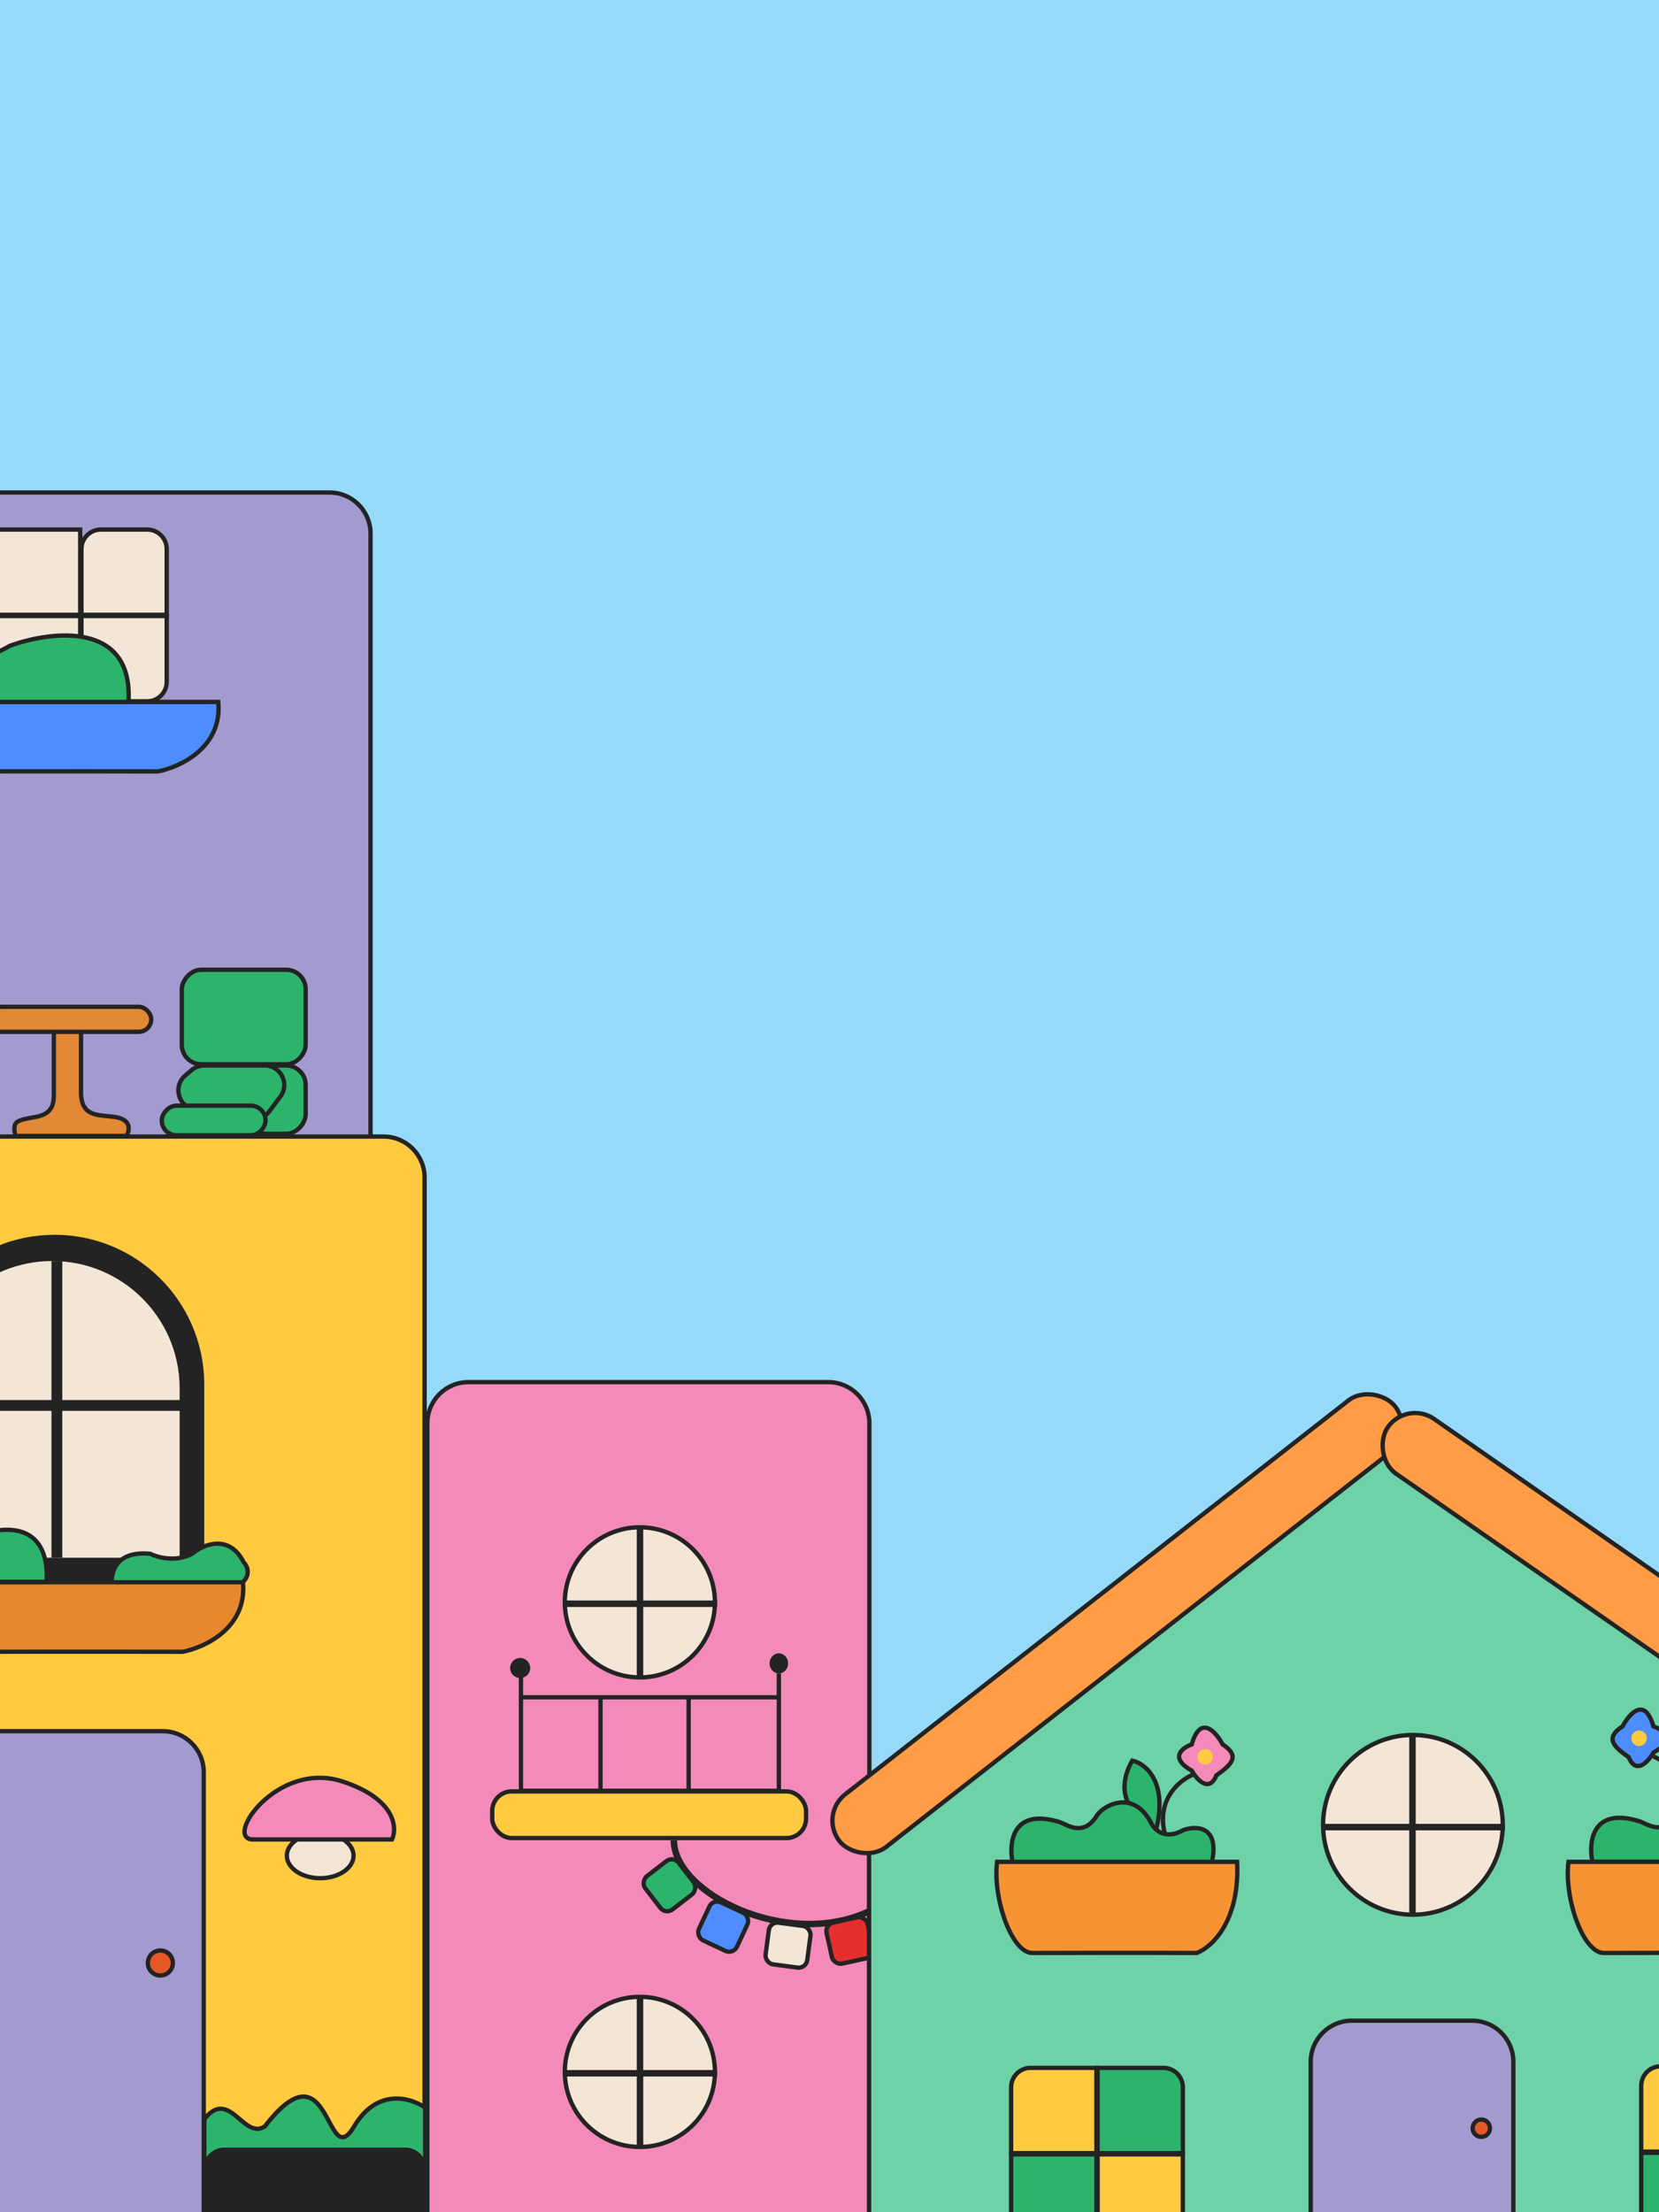<svg width="768" height="1024" viewBox="0 0 768 1024" fill="none" xmlns="http://www.w3.org/2000/svg">
<rect x="0" y="0" width="768" height="1024" fill="#333333" stroke="none"/>
<g clip-path="url(#clip0_905_370)">
<rect width="768" height="1024" fill="#96DAFA"/>
<path d="M216.842 639.763H383.452C393.946 639.763 402.452 648.27 402.452 658.763V1029.54H197.842V658.763C197.842 648.27 206.348 639.763 216.842 639.763Z" fill="#F48ABA" stroke="#232323" stroke-width="2"/>
<path d="M-139.904 227.971H152.531C163.025 227.971 171.531 236.478 171.531 246.971V731.416H-158.904V246.971C-158.904 236.478 -150.398 227.971 -139.904 227.971Z" fill="#A39ACF" stroke="#232323" stroke-width="2"/>
<path d="M-114.881 526.089H177.555C188.048 526.089 196.555 534.595 196.555 545.089V1029.53H-133.881V545.089C-133.881 534.595 -125.374 526.089 -114.881 526.089Z" fill="#FFCA40" stroke="#232323" stroke-width="2"/>
<path d="M-12.648 801.333H75.321C85.815 801.333 94.321 809.84 94.321 820.333V1029.54H-31.648V820.333C-31.648 809.84 -23.142 801.333 -12.648 801.333Z" fill="#A39ACF" stroke="#232323" stroke-width="2"/>
<path d="M94.607 1003.37V980.871C106.328 966.173 112.773 990.856 122.608 984.246C153.538 944.128 150.608 1006.74 163.956 984.246C174.636 966.249 190.329 970.998 196.84 975.622V1003.37H94.607Z" fill="#2CB46C" stroke="#232323" stroke-width="2"/>
<path d="M93.893 1004.07C93.893 998.547 98.37 994.07 103.893 994.07H187.555C193.078 994.07 197.555 998.547 197.555 1004.07V1030.53H93.893V1004.07Z" fill="#232323"/>
<circle cx="74.229" cy="908.64" r="5.792" fill="#E55928" stroke="#232323" stroke-width="2"/>
<path fill-rule="evenodd" clip-rule="evenodd" d="M94.553 640.879V732.975H-44.084V640.879V639.89H-44.077C-43.548 602.062 -12.719 571.56 25.234 571.56C63.188 571.56 94.017 602.062 94.546 639.89H94.553V640.879Z" fill="#232323"/>
<path fill-rule="evenodd" clip-rule="evenodd" d="M83.164 642.69V721.051H-34.797V642.69V641.848H-34.791C-34.341 609.662 -8.109 583.71 24.184 583.71C56.477 583.71 82.708 609.662 83.158 641.848H83.164V642.69Z" fill="#F3E6D6"/>
<line x1="26.33" y1="583.714" x2="26.33" y2="720.978" stroke="#232323" stroke-width="5"/>
<line x1="-36.223" y1="650.558" x2="83.883" y2="650.558" stroke="#232323" stroke-width="5"/>
<path d="M163.671 858.953C163.671 861.693 162.076 864.278 159.284 866.22C156.496 868.16 152.59 869.392 148.228 869.392C143.866 869.392 139.961 868.16 137.172 866.22C134.38 864.278 132.785 861.693 132.785 858.953C132.785 856.213 134.38 853.628 137.172 851.686C139.961 849.746 143.866 848.514 148.228 848.514C152.59 848.514 156.496 849.746 159.284 851.686C162.076 853.628 163.671 856.213 163.671 858.953Z" fill="#F3E6D6" stroke="#232323" stroke-width="2"/>
<path d="M181.5 851.448H117.157C103.216 851.448 128.238 814.63 158.622 824.639C182.929 832.646 184.002 845.848 181.5 851.448Z" fill="#F48ABA" stroke="#232323" stroke-width="2"/>
<path d="M-35.217 711.841C-69.533 710.125 -61.669 724.709 -53.448 732.216H21.619C23.048 702.761 -0.663 706.36 -12.697 711.841C-22.706 719.275 -31.881 714.939 -35.217 711.841Z" fill="#2CB46C" stroke="#232323" stroke-width="2"/>
<path d="M69.578 719.234C52.42 717.518 50.752 729.481 52.062 735.677C66.241 737.464 97.102 739.966 107.111 735.677C117.119 731.387 115.094 725.549 112.83 723.165C105.967 709.725 94.004 714.944 88.88 719.234C81.445 723.238 72.914 720.902 69.578 719.234Z" fill="#2CB46C" stroke="#232323" stroke-width="2"/>
<path d="M-29.142 764.584C-43.828 764.584 -56.767 744.867 -53.62 732.414H112.48C114.481 753.575 94.664 762.678 84.505 764.584C50.236 764.469 -20.465 764.584 -29.142 764.584Z" fill="#E7882E" stroke="#232323" stroke-width="2"/>
<path d="M-40.581 357.082C-55.268 357.082 -68.206 337.365 -65.059 324.912H101.04C103.042 346.073 83.225 355.176 73.066 357.082C38.797 356.967 -31.905 357.082 -40.581 357.082Z" fill="#4E8DFF" stroke="#232323" stroke-width="2"/>
<path d="M24.921 506.654V477.191H37.504V506.654C38.089 516.966 45.405 515.993 52.721 516.966C60.914 518.055 60.134 522.859 58.573 525.805H7.071C5.901 519.028 6.779 518.734 16.728 516.966C24.687 515.552 24.921 510.101 24.921 506.654Z" fill="#E38835" stroke="#232323" stroke-width="2"/>
<rect x="-1" y="1" width="57.338" height="43.755" rx="9" transform="matrix(-1 0 0 1 140.504 447.88)" fill="#2CB46C" stroke="#232323" stroke-width="2"/>
<rect x="-1" y="1" width="27.311" height="31.601" rx="9" transform="matrix(-1 0 0 1 140.504 492.206)" fill="#2CB46C" stroke="#232323" stroke-width="2"/>
<path d="M122.577 493.206H94.521C92.382 493.206 90.314 493.967 88.686 495.354L85.744 497.859C79.939 502.804 82.529 512.275 90.042 513.578L115.836 518.052C119.178 518.632 122.563 517.283 124.59 514.563L129.792 507.585C134.218 501.648 129.981 493.206 122.577 493.206Z" fill="#2CB46C" stroke="#232323" stroke-width="2"/>
<rect x="-1" y="1" width="48.044" height="13.728" rx="6.864" transform="matrix(-1 0 0 1 121.916 510.793)" fill="#2CB46C" stroke="#232323" stroke-width="2"/>
<rect x="-5.199" y="466.033" width="75.211" height="11.583" rx="5.792" fill="#E38835" stroke="#232323" stroke-width="2"/>
<path d="M-2.34 285.16H37.125V324.625H-2.34V285.16Z" fill="#F3E6D6" stroke="#232323" stroke-width="2"/>
<path d="M37.701 285.16H77.166V315.625C77.166 320.596 73.137 324.625 68.166 324.625H37.701V285.16Z" fill="#F3E6D6" stroke="#232323" stroke-width="2"/>
<rect x="-2.34" y="245.127" width="39.465" height="39.465" fill="#F3E6D6" stroke="#232323" stroke-width="2"/>
<path d="M46.701 245.127H68.166C73.137 245.127 77.166 249.156 77.166 254.127V284.592H37.701V254.127C37.701 249.156 41.731 245.127 46.701 245.127Z" fill="#F3E6D6" stroke="#232323" stroke-width="2"/>
<path d="M-31.465 298.931C-68.752 283.446 -73.79 315.339 -60.635 324.911H59.476C61.764 287.353 23.824 291.942 4.568 298.931C-11.447 308.411 -22.998 303.464 -31.465 298.931Z" fill="#2CB46C" stroke="#232323" stroke-width="2"/>
<rect x="227.865" y="829.215" width="145.273" height="21.592" rx="9" fill="#FFCA40" stroke="#232323" stroke-width="2"/>
<path d="M241.164 776.512V785.649M360.555 774.595V785.649M241.164 785.649V828.928H277.992M241.164 785.649H277.992M360.555 785.649V828.928H318.788M360.555 785.649H318.788M277.992 785.649V828.928M277.992 785.649H318.788M277.992 828.928H318.788M318.788 785.649V828.928" stroke="#232323" stroke-width="2"/>
<circle cx="240.805" cy="772.091" r="4.647" fill="#232323"/>
<ellipse cx="360.553" cy="769.948" rx="4.289" ry="4.647" fill="#232323"/>
<circle cx="296.211" cy="741.705" r="34.746" fill="#F3E6D6" stroke="#232323" stroke-width="2"/>
<line x1="296.279" y1="706.673" x2="296.279" y2="776.735" stroke="#232323" stroke-width="3"/>
<line x1="261.895" y1="742.35" x2="331.956" y2="742.35" stroke="#232323" stroke-width="3"/>
<circle cx="296.211" cy="959.042" r="34.746" fill="#F3E6D6" stroke="#232323" stroke-width="2"/>
<line x1="296.279" y1="924.01" x2="296.279" y2="994.072" stroke="#232323" stroke-width="3"/>
<line x1="261.895" y1="959.687" x2="331.956" y2="959.687" stroke="#232323" stroke-width="3"/>
<path d="M311.938 851.8C311.938 876.465 364.484 902.559 402.374 884.687" stroke="#232323" stroke-width="3"/>
<rect x="311.668" y="859.022" width="19.448" height="19.448" rx="4" transform="rotate(52.313 311.668 859.022)" fill="#2CB46C" stroke="#232323" stroke-width="2"/>
<rect x="330.111" y="878.872" width="19.448" height="19.448" rx="4" transform="rotate(25.141 330.111 878.872)" fill="#4E8DFF" stroke="#232323" stroke-width="2"/>
<rect x="356.453" y="889.457" width="19.448" height="19.448" rx="4" transform="rotate(7.587 356.453 889.457)" fill="#F3E6D6" stroke="#232323" stroke-width="2"/>
<rect x="381.785" y="890.796" width="19.448" height="19.448" rx="4" transform="rotate(-12.408 381.785 890.796)" fill="#E72E2E" stroke="#232323" stroke-width="2"/>
<path d="M812.73 902.661L790.444 898.197C788.902 913.739 779.03 917.897 772.411 913.819C767.069 910.529 769.556 899.743 772.251 895.244L766.666 891.35L772.812 888.25C768.824 885.637 772.451 871.555 779.009 870.08C788.656 867.912 792.453 881.749 791.957 888.173L813.491 886.575L817.622 847.325C820.149 836.466 827.973 838.99 831.569 841.61C839.972 835.654 847.574 845.162 850.324 850.661L847.262 888.138C851.519 888.645 852.955 890.697 853.2 892.642L853.777 888.318C856.387 884.766 857.439 886.955 857.639 888.493L855.541 909.354C853.299 912.759 852.116 910.378 851.804 908.762L852.073 903.071C851.437 907.22 847.053 907.474 844.723 907.013L842.73 939.864C838.292 954.226 826.624 952.802 821.344 950.295C809.447 956.5 807.824 946.909 808.5 941.338L812.73 902.661Z" fill="white"/>
<path d="M790.444 898.197L812.73 902.661L808.5 941.338C807.824 946.909 809.447 956.5 821.344 950.295C826.624 952.802 838.292 954.226 842.73 939.864L844.723 907.013C847.3 907.523 852.392 907.158 852.142 901.612L851.804 908.762C852.116 910.378 853.299 912.759 855.541 909.354L857.639 888.493C857.439 886.955 856.387 884.766 853.777 888.318L852.835 895.382C853.685 893.289 853.762 888.911 847.262 888.138L850.324 850.661C847.574 845.162 839.972 835.654 831.569 841.61C827.973 838.99 820.149 836.466 817.622 847.325L813.491 886.575L791.957 888.173C792.453 881.749 788.656 867.912 779.009 870.08C772.451 871.555 768.824 885.637 772.812 888.25L766.666 891.35L772.251 895.244C769.556 899.743 767.069 910.529 772.411 913.819C779.03 917.897 788.902 913.739 790.444 898.197Z" stroke="#232323" stroke-width="2"/>
<path d="M421.307 838.505H886.752C897.245 838.505 905.752 847.012 905.752 857.505V1036.68H402.307V857.505C402.307 847.012 410.813 838.505 421.307 838.505Z" fill="#6DD2A7" stroke="#232323" stroke-width="2"/>
<path d="M630.702 680.294C637.378 675.507 646.302 675.289 653.203 679.744L880.475 826.44C897.23 837.254 889.571 863.243 869.629 863.243H437.782C418.344 863.243 410.331 838.317 426.127 826.99L630.702 680.294Z" fill="#6DD2A7"/>
<circle cx="654.083" cy="844.682" r="41.587" fill="#F3E6D6" stroke="#232323" stroke-width="2"/>
<line x1="653.879" y1="802.95" x2="653.879" y2="886.421" stroke="#232323" stroke-width="3"/>
<line x1="613.201" y1="845.736" x2="696.672" y2="845.736" stroke="#232323" stroke-width="3"/>
<rect x="379.117" y="840.08" width="326.568" height="30.859" rx="15.429" transform="rotate(-38.05 379.117 840.08)" fill="#FF9C45" stroke="#232323" stroke-width="2"/>
<path d="M625.77 935.352H681.568C692.062 935.352 700.568 943.858 700.568 954.352V1037.01H606.77V954.352C606.77 943.858 615.276 935.352 625.77 935.352Z" fill="#A39ACF" stroke="#232323" stroke-width="2"/>
<circle cx="685.743" cy="985.111" r="4.004" fill="#E55928" stroke="#232323" stroke-width="2"/>
<path d="M468.082 997.217H507.547V1036.68H477.082C472.111 1036.68 468.082 1032.65 468.082 1027.68V997.217Z" fill="#2CB46C" stroke="#232323" stroke-width="2"/>
<path d="M508.117 997.217H547.582V1027.68C547.582 1032.65 543.553 1036.68 538.582 1036.68H508.117V997.217Z" fill="#FFCA40" stroke="#232323" stroke-width="2"/>
<path d="M477.082 957.181H507.547V996.646H468.082V966.181C468.082 961.21 472.111 957.181 477.082 957.181Z" fill="#FFCA40" stroke="#232323" stroke-width="2"/>
<path d="M508.117 957.181H538.582C543.553 957.181 547.582 961.21 547.582 966.181V996.646H508.117V957.181Z" fill="#2CB46C" stroke="#232323" stroke-width="2"/>
<path d="M759.768 996.506H799.233V1035.97H768.768C763.797 1035.97 759.768 1031.94 759.768 1026.97V996.506Z" fill="#2CB46C" stroke="#232323" stroke-width="2"/>
<path d="M768.768 956.47H799.233V995.935H759.768V965.47C759.768 960.5 763.797 956.47 768.768 956.47Z" fill="#FFCA40" stroke="#232323" stroke-width="2"/>
<path d="M552.411 821.391C546.096 823.893 534.681 833.116 539.543 849.988" stroke="#232323" stroke-width="2"/>
<path d="M524.171 814.958C530.128 816.269 540.685 824.467 535.252 846.772C527.388 843.436 514.162 832.402 524.171 814.958Z" fill="#2CB46C" stroke="#232323" stroke-width="2"/>
<path d="M551.694 819.607C541.113 813.602 547.285 809.002 551.694 807.453C555.697 793.441 562.894 801.615 565.992 807.453C574.214 812.815 570.282 816.747 563.132 821.752C559.701 830.045 554.077 823.777 551.694 819.607Z" fill="#F48ABA" stroke="#232323" stroke-width="2"/>
<path d="M765.415 813.039C771.73 815.542 783.145 824.764 778.284 841.636" stroke="#232323" stroke-width="2"/>
<path d="M765.42 811.255C776 805.25 769.828 800.651 765.42 799.102C761.416 785.089 754.219 793.263 751.121 799.102C742.9 804.464 746.832 808.396 753.981 813.4C757.412 821.693 763.036 815.426 765.42 811.255Z" fill="#4E8DFF" stroke="#232323" stroke-width="2"/>
<path d="M490.932 843.558C468.627 836.408 466.863 852.971 468.77 862.145H560.994C564.712 844.988 553.726 844.987 547.768 847.132C539.189 851.993 534.185 846.774 532.755 843.558C524.176 827.472 509.639 836.289 507.375 841.055C501.299 849.992 494.388 844.868 490.932 843.558Z" fill="#2CB46C" stroke="#232323" stroke-width="2"/>
<path d="M477.955 903.997C468.13 903.997 459.475 878.145 461.58 861.817H572.694C574.033 889.563 560.776 901.498 553.98 903.997C531.056 903.846 483.759 903.997 477.955 903.997Z" fill="#F89334" stroke="#232323" stroke-width="2"/>
<circle cx="557.873" cy="813.201" r="3.575" fill="#FFCA40"/>
<circle cx="758.764" cy="804.621" r="3.575" fill="#FFCA40"/>
<path d="M759.34 843.172C737.035 836.023 735.272 852.585 737.178 861.76H829.402C833.12 844.603 822.134 844.602 816.176 846.746C807.597 851.608 802.593 846.389 801.163 843.172C792.584 827.087 778.047 835.904 775.784 840.67C769.707 849.607 762.796 844.483 759.34 843.172Z" fill="#2CB46C" stroke="#232323" stroke-width="2"/>
<path d="M742.473 903.997C732.648 903.997 723.993 878.145 726.098 861.817H837.212C838.551 889.563 825.294 901.498 818.498 903.997C795.573 903.846 748.277 903.997 742.473 903.997Z" fill="#F89334" stroke="#232323" stroke-width="2"/>
<rect x="651.227" y="648.014" width="335.121" height="30.859" rx="15.429" transform="rotate(34.792 651.227 648.014)" fill="#FF9C45" stroke="#232323" stroke-width="2"/>
</g>
<defs>
<clipPath id="clip0_905_370">
<rect width="768" height="1024" fill="white"/>
</clipPath>
</defs>
</svg>
